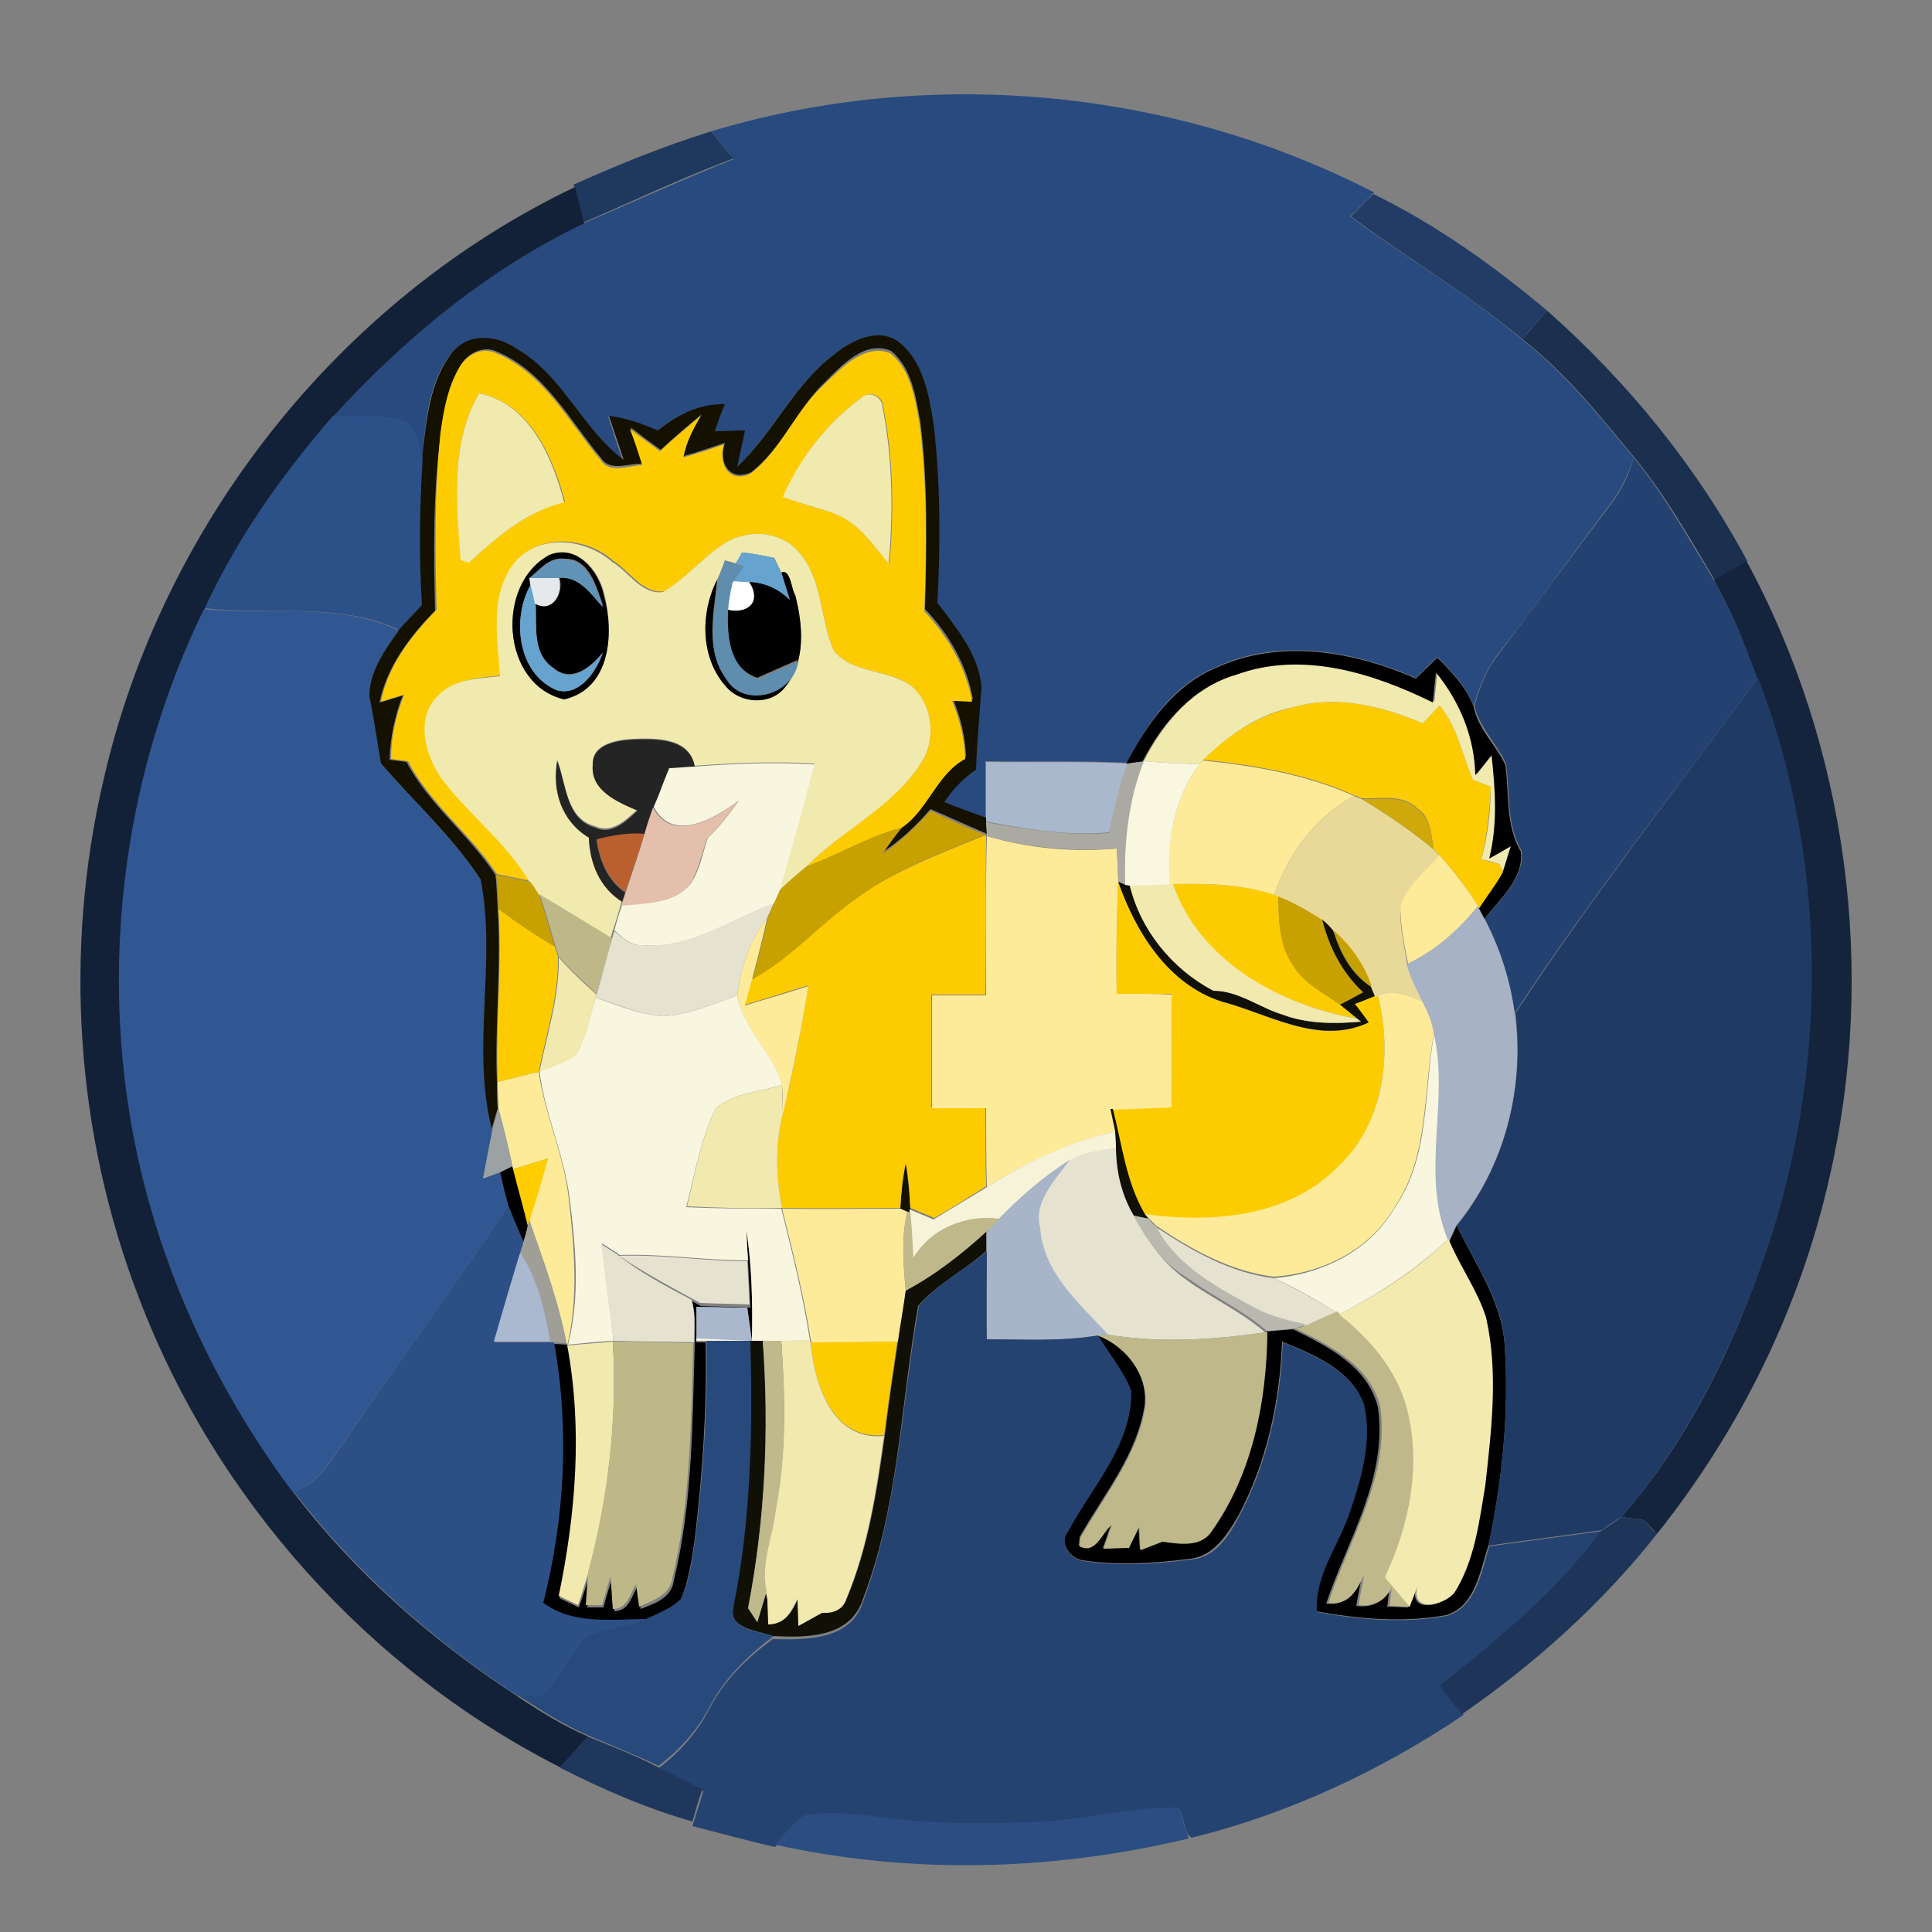 <?xml version="1.0" encoding="utf-8"?>
<!-- Generator: Adobe Illustrator 26.0.3, SVG Export Plug-In . SVG Version: 6.00 Build 0)  -->
<svg version="1.1" id="Layer_1" xmlns="http://www.w3.org/2000/svg" xmlns:xlink="http://www.w3.org/1999/xlink" x="0px" y="0px"
	 viewBox="0 0 250 250" style="enable-background:new 0 0 250 250;" xml:space="preserve">
<rect x="0" y="0" width="250" height="250" fill="#808080" stroke="none"/>
<style type="text/css">
	.st0{fill:#FFFFFF;}
	.st1{fill:#284A7E;}
	.st2{fill:#1F385E;}
	.st3{fill:#132138;}
	.st4{fill:#223C66;}
	.st5{fill:#1B2F4F;}
	.st6{fill:#151100;}
	.st7{fill:#FDCC00;}
	.st8{fill:#F1EAAE;}
	.st9{fill:#2C5088;}
	.st10{fill:#244271;}
	.st11{fill:#66A3CF;}
	.st12{fill:#6193B9;}
	.st13{fill:#5E8DAE;}
	.st14{fill:#15243D;}
	.st15{fill:#E5E9EC;}
	.st16{fill:#305792;}
	.st17{fill:#1F3B65;}
	.st18{fill:#242424;}
	.st19{fill:#FEEB99;}
	.st20{fill:#F9F6DF;}
	.st21{fill:#AAB8CD;}
	.st22{fill:#ABAAA2;}
	.st23{fill:#F9F7DF;}
	.st24{fill:#E9D999;}
	.st25{fill:#CFA90B;}
	.st26{fill:#E3BFAC;}
	.st27{fill:#C7A100;}
	.st28{fill:#BA602F;}
	.st29{fill:#111006;}
	.st30{fill:#F1E9AE;}
	.st31{fill:#BEB889;}
	.st32{fill:#E5E3D0;}
	.st33{fill:#A7B2C4;}
	.st34{fill:#9CA1A4;}
	.st35{fill:#F6F3D8;}
	.st36{fill:#FFCD00;}
	.st37{fill:#A8B5C8;}
	.st38{fill:#2C5086;}
	.st39{fill:#BFB88A;}
	.st40{fill:#9F9F98;}
	.st41{fill:#BAB9AF;}
	.st42{fill:#F2EAAF;}
	.st43{fill:#244371;}
	.st44{fill:#ABB9D0;}
	.st45{fill:#AAB7CD;}
	.st46{fill:#BEB88A;}
	.st47{fill:#28497B;}
	.st48{fill:#C0B98B;}
	.st49{fill:#1E3559;}
	.st50{fill:#1F375C;}
	.st51{fill:#2B4D81;}
</style>
<g id="_x23_ffffffff">
	<path class="st0" d="M94.1,78.9c0.1-1.2,0.3-2.5,0.6-3.7c0.6,0,1.7,0.1,2.2,0.1C98.6,77.9,96.8,79.5,94.1,78.9z"/>
</g>
<g id="_x23_284a7eff">
	<path class="st1" d="M92,17c28.2-8.5,59.6-5.6,85.8,7.9l-0.2,0.2c-0.9,1-1.9,1.9-2.9,2.9c7.3,5.4,15.2,10,22.2,15.9
		c5.6,4.3,10,9.9,14.5,15.3c-0.7,2.2-1.7,4.3-3.1,6.1c-4.9,6.5-9.6,13.1-14.6,19.5c-1.5,2-2.4,4.3-3,6.6c-0.9-2.5-2.8-4.5-4.7-6.4
		c-0.9,0.9-1.9,1.8-2.8,2.7c-8.1-3.5-17.6-5.2-25.8-1.4c-5.5,2.2-9,7.3-11.5,12.4c-6.1-0.3-12.2-0.1-18.4-0.2c0,2.5,0,4.9,0,7.4
		c-1.8-0.7-3.6-1.3-5.4-2c1-1.7,2.4-3.1,4.1-4.2c0.1-3.6,0.6-7.2,0.7-10.8c-0.3-4.2-3.2-7.6-5.7-10.8c0.4-7.7,0.4-15.5-0.5-23.2
		c-0.6-3.7-1.3-7.9-4.3-10.4c-2.7-2.3-6.3-0.4-8.6,1.5c-5.2,3.9-7.8,10.1-12.5,14.5c0.3-1.6,0.7-3.1,1-4.7c-1.3,0-2.6,0.1-3.9,0.1
		c0.3-1.2,0.8-2.4,1.3-3.5c-3.3-0.1-6.2,1.3-8.7,3.4c-2-0.9-4.1-1.5-6.3-1.9c0.6,1.9,1.2,3.8,1.9,5.7c-5.3-4-7.9-11-13.9-14.4
		c-2.4-1.7-6.2-2.1-8.2,0.4c-3.1,3.8-3.4,9-3.9,13.7c-0.5-1.5-0.8-3-1.6-4.4c-3.2-1.4-6.7-0.9-10-1c9.2-10.2,20.1-19.1,32.5-25
		c6.5-2.8,12.9-5.7,19.4-8.3C94,19.4,93,18.2,92,17z"/>
</g>
<g id="_x23_1f385eff">
	<path class="st2" d="M74.2,23.9C80,21.3,85.9,18.9,92,17c1,1.2,1.9,2.4,2.9,3.5c-6.6,2.5-13,5.5-19.4,8.3c-0.4-1.6-0.8-3.1-1.2-4.7
		L74.2,23.9z"/>
</g>
<g id="_x23_132138ff">
	<path class="st3" d="M13.4,100.9c7.5-32.9,30.4-62.1,61-76.7c0.4,1.5,0.8,3.1,1.2,4.7c-12.4,5.9-23.3,14.9-32.5,25
		c-6.5,7.5-12.3,15.8-16.6,24.9c-10.1,20.7-13.4,44.7-9.3,67.3c3,17,10.4,33.1,20.7,46.9c7.9,10.4,17.9,19.2,28.9,26.4
		c3,2,6,3.9,9.3,5.3c-1.2,1.3-2.4,2.7-3.6,4C47.7,216.1,27.9,194,18,168C9.8,146.8,8.2,123.1,13.4,100.9z"/>
</g>
<g id="_x23_223c66ff">
	<path class="st4" d="M174.8,28c1-1,1.9-1.9,2.9-2.9c8.2,4,15.6,9.3,22.5,15.1c-1.1,1.2-2.2,2.4-3.2,3.7
		C189.9,38,182.1,33.4,174.8,28z"/>
</g>
<g id="_x23_1b2f4fff">
	<path class="st5" d="M200.2,40.2c10.4,9.2,19.3,20.1,25.9,32.4c-1.4,0.8-2.8,1.7-4.2,2.5c-3.2-5.4-6.4-11-10.4-15.9
		c-4.5-5.4-8.9-11-14.5-15.3C198,42.7,199.1,41.4,200.2,40.2z"/>
</g>
<g id="_x23_151100ff">
	<path class="st6" d="M58.6,45.5c2.1-2.5,5.8-2.1,8.2-0.4c6,3.4,8.5,10.4,13.9,14.4c-0.6-1.9-1.3-3.8-1.9-5.7c2.2,0.3,4.3,1,6.3,1.9
		c2.5-2,5.4-3.5,8.7-3.4c-0.5,1.1-0.9,2.3-1.3,3.5c1.3,0,2.6-0.1,3.9-0.1c-0.3,1.6-0.7,3.1-1,4.7c4.7-4.4,7.3-10.6,12.5-14.5
		c2.3-1.9,5.9-3.7,8.6-1.5c3,2.6,3.7,6.7,4.3,10.4c0.9,7.7,0.9,15.5,0.5,23.2c2.4,3.2,5.3,6.6,5.7,10.8c-0.2,3.6-0.6,7.2-0.7,10.8
		c-1.6,1.1-3,2.5-4.1,4.2c1.8,0.7,3.6,1.4,5.4,2l0,0.3c0,0.4,0.1,1.3,0.1,1.8l-0.2-0.1c-2.4-1-4.7-2.1-7.1-3.1
		c-1.8,2.1-3.8,4-6.1,5.5c0.8-1.2,1.6-2.3,2.5-3.4c3.5-2.3,4.6-7,8.2-8.9c-0.1-2.6-0.7-5.1-1.7-7.5c0.7,0,2,0.1,2.6,0.1
		c-0.8-4.5-3.1-8.4-6.2-11.7c0.2-8.1,0.4-16.2-0.6-24.2c-0.6-3.2-1.1-7-3.8-9.2c-3.4-1.4-6.3,1.8-8.5,4c-3.7,3.5-5.6,8.6-9.6,11.7
		c-2.8,1.3-4.3-1.3-3.4-3.8c-1.8,0.6-3.5,1.2-5.3,1.7c0.3-2,1.3-3.7,2.3-5.4c-1.8,1.5-3.6,3-5.3,4.6c-1.3-0.9-2.6-1.9-3.9-2.9
		c0.6,1.6,1.1,3.1,1.6,4.7c-1.8-0.1-4.2,1.1-5.4-0.7c-4.1-4.9-7.3-11.2-13.5-13.8c-1.7-0.8-3.6,0.1-4.6,1.6
		c-1.7,2.6-2.2,5.7-2.6,8.7C56,63.7,56.1,71.4,56.3,79c-3.3,3.4-6.2,7.2-7.2,11.9c0.8-0.2,2.3-0.7,3-0.9c-1,2.6-1.6,5.4-1.7,8.3
		c0.5,0.1,1.6,0.2,2.2,0.3c2.9,5.5,8.1,9.4,11.5,14.6c0.2,1.5,0.2,2.9,0.3,4.4c0.5,7.5-0.4,14.9-0.1,22.4c0,1.1,0,2.2,0.1,3.4
		c-0.2,0.7-0.6,2.1-0.8,2.8c-2.9-10.7,0.5-21.8-1.5-32.5c-3.6-5.5-8.6-10-12.9-15c-0.5-2.9-0.9-5.8-1.5-8.7c0-3.2,2-6,3.8-8.5
		c1-1.1,2-2.2,3-3.2c-0.5-6.3-0.3-12.7,0.1-19.1C55.2,54.5,55.5,49.4,58.6,45.5z"/>
	<path class="st6" d="M116.5,156.4c0.1-2,0.3-3.9,0.7-5.8c0.3,1.9,0.5,3.9,0.6,5.8l0,0.5l-0.4-0.1
		C117.2,156.7,116.7,156.5,116.5,156.4z"/>
</g>
<g id="_x23_fdcc00ff">
	<path class="st7" d="M106.7,49.7c2.2-2.1,5.2-5.3,8.5-4c2.7,2.2,3.2,5.9,3.8,9.2c1,8,0.9,16.1,0.6,24.2c3.1,3.3,5.4,7.3,6.2,11.7
		c-0.6,0-1.9-0.1-2.6-0.1c1,2.4,1.6,4.9,1.7,7.5c-3.7,2-4.8,6.6-8.2,8.9c-4.3,1.1-8.1,3.5-12.3,5c4.6-4.7,10.9-7.6,14.6-13.1
		c2.2-3,1.8-7.5-0.9-10.1c-2.9-2.4-7.7-1.6-10.2-4.7c-1.8-4.1-1.4-9.1-4.4-12.6c-2.2-2.8-6.4-3.2-9.4-1.5c-3,1.8-5.1,4.6-8.1,6.4
		c-2.8,0.4-4.5-2.6-6.6-3.9c-3.4-3.1-9.6-3.7-12.7,0.2c-3.3,4.1-2.2,9.8-1.8,14.6c-2.8,0.3-5.9,0.4-8,2.5c-3,2.9-1.7,7.7,0.4,10.7
		c3.5,4.8,8.3,8.3,11.4,13.4c-1.5-0.3-2.9-0.6-4.4-0.9c-3.4-5.2-8.6-9-11.5-14.6c-0.5-0.1-1.6-0.2-2.2-0.3c0-2.8,0.6-5.6,1.7-8.3
		c-0.8,0.2-2.3,0.7-3,0.9c0.9-4.7,3.9-8.5,7.2-11.9c-0.2-7.6-0.3-15.3,0.5-22.9c0.4-3,1-6.1,2.6-8.7c1-1.5,2.8-2.4,4.6-1.6
		c6.2,2.6,9.4,8.9,13.5,13.8c1.2,1.9,3.7,0.7,5.4,0.7c-0.5-1.6-1-3.2-1.6-4.7c1.3,1,2.6,1.9,3.9,2.9c1.7-1.6,3.5-3.1,5.3-4.6
		c-1,1.7-1.9,3.4-2.3,5.4c1.8-0.5,3.6-1.1,5.3-1.7c-0.8,2.5,0.6,5.1,3.4,3.8C101.1,58.3,102.9,53.1,106.7,49.7 M62,50.9
		c-3.8,6.5-2.9,14.4-2.3,21.5c0.3,0.1,0.8,0.2,1.1,0.3c3.6-3.3,7.4-6.5,12.3-7.8C71.6,59.2,68.6,52.2,62,50.9 M111.4,51.5
		c-4.4,3.3-7.9,7.7-10,12.8c2.3,0.9,4.7,1.5,7,2.3c2.9,1.3,4.6,4.1,6.7,6.3c0.6-6.7,0.5-13.6-0.8-20.2
		C114.3,51.2,112.5,50.5,111.4,51.5z"/>
	<path class="st7" d="M167.4,91.5c5.6-1.6,11.4-0.1,16.7,2.1c0.6-0.6,1.6-1.7,2.2-2.3c2.3,2.8,2.9,6.4,4.3,9.6
		c0.6,0.2,1.7,0.7,2.3,0.9c-0.1,3.2-0.5,6.3-1.2,9.4c0.6,0.2,1.8,0.5,2.3,0.6l0.6,1.1c-0.9,1.6-2.1,3.1-3.1,4.7l-0.2-0.3
		c-1.5-2.4-3.2-4.6-5.1-6.7c-0.2-0.2-0.6-0.6-0.7-0.8c-0.3-1.9-0.4-4.1-2.1-5.2c-1.9-1.9-4.8-1.2-7.2-1.3c-0.2-0.1-0.7-0.3-1-0.4
		c-6.2-2.8-12.9-3.9-19.6-4.6C158.9,95.2,162.8,92.5,167.4,91.5z"/>
	<path class="st7" d="M127.4,108.1l0.2,0.1c-0.1,6.8,0,13.7-0.1,20.5c-2.3,0-4.7,0-7,0c0,4.9,0,9.7,0,14.6c2.3,0,4.7,0,7,0
		c0,3.4,0,6.8,0.1,10.2c-2.2,1.4-4.4,2.8-6.7,4.1c-1-0.4-2.1-0.9-3.1-1.3c-0.1-1.9-0.2-3.9-0.6-5.8c-0.4,1.9-0.6,3.9-0.7,5.8
		c-5.1,0-10.2,0.1-15.3,0c-0.8-4-0.9-8.2,0.1-12.2c1.4-5.5,2.4-11,3.3-16.6c-2.7,0.8-5.4,1.7-8.2,2.5c0.3-1.1,0.6-2.2,0.9-3.3
		c5.2-2.8,9-7.4,13.8-10.7C116.1,112.5,121.8,110.4,127.4,108.1z"/>
	<path class="st7" d="M144.5,128.6c-0.1-4.8,0-9.7,0.2-14.5c2.3,6.6,6.5,13.2,13.4,15.5c6.1,1.6,12.6,5.8,19,2.7
		c-0.5-0.6-1.4-1.8-1.8-2.4c0.6-0.2,1.9-0.7,2.6-1l0.4-0.1c1.9,7.7,0.8,16.6-5.2,22.3c-6.4,6.5-16.3,7.3-24.9,6.1
		c-2.5-4.2-3.1-9.1-4.2-13.7c2.5-0.1,5.1-0.2,7.6-0.3c0.1-4.9,0-9.7,0-14.6C149.2,128.7,146.9,128.7,144.5,128.6z"/>
	<path class="st7" d="M151.8,114.4c4.4-0.1,8.9,0,13.2,1.4l0.4,0.2c0.1,3,0.1,6.2,1.9,8.8c1.4,2.4,4,3.6,6.2,5.2l2.2,1.8
		C165.6,130.1,155.1,124.5,151.8,114.4z"/>
	<path class="st7" d="M64.5,117.6c2.4,1.8,4.8,3.4,7.3,4.9c0.1,0.3,0.3,1,0.4,1.3c0.1,5.1-1.5,9.9-2.5,14.9
		c-1.8,0.4-3.5,0.9-5.3,1.3C64.1,132.6,65,125.1,64.5,117.6z"/>
	<path class="st7" d="M104.9,173.7c3.7-0.1,7.5-0.1,11.2-0.1c-0.6,4-1.2,8.1-1.7,12.1C107.7,186.4,105.4,179.1,104.9,173.7z"/>
</g>
<g id="_x23_f1eaaeff">
	<path class="st8" d="M62,50.9c6.5,1.3,9.5,8.3,11,14.1c-4.9,1.2-8.7,4.5-12.3,7.8c-0.3-0.1-0.8-0.2-1.1-0.3
		C59.1,65.3,58.2,57.4,62,50.9z"/>
	<path class="st8" d="M111.4,51.5c1-1,2.8-0.2,2.8,1.2c1.3,6.6,1.4,13.5,0.8,20.2c-2-2.3-3.8-5.1-6.7-6.3c-2.3-0.9-4.7-1.4-7-2.3
		C103.5,59.2,107.1,54.7,111.4,51.5z"/>
	<path class="st8" d="M94.1,70.1c3-1.7,7.2-1.3,9.4,1.5c3,3.5,2.6,8.6,4.4,12.6c2.5,3.1,7.2,2.3,10.2,4.7c2.7,2.5,3.1,7.1,0.9,10.1
		c-3.7,5.6-10,8.4-14.6,13.1c-1.2,1-2.4,2-3.5,3.1c1.4-5.5,3.1-10.9,4.5-16.4c-5.2-0.3-10.3-0.1-15.5,0.3c-0.7-3.7-5-3.6-7.9-3.5
		c-2.1,0.1-5.4,0.6-5.3,3.3c-0.3,3.4,3.2,4.9,5.8,5.8c-1.5,1.4-3.3,3.2-5.5,2.2c-3.8-1-3.7-5.5-4.9-8.6c-0.6,3.9,0.7,7.8,4.1,9.9
		c0.1,3.3,1.4,6.5,4.3,8.3l-0.2,0.6c-0.2,0.8-0.7,2.5-1,3.3c-0.1,0.2-0.2,0.8-0.3,1c-3.1-2-6.3-3.8-9.4-5.7
		c-0.4-0.5-0.8-1.1-1.1-1.6c-3-5.1-7.9-8.7-11.4-13.4c-2.1-3-3.4-7.9-0.4-10.7c2.1-2.2,5.2-2.2,8-2.5c-0.3-4.8-1.4-10.5,1.8-14.6
		c3.1-3.9,9.2-3.3,12.7-0.2c2.2,1.3,3.8,4.3,6.6,3.9C89,74.7,91.2,71.8,94.1,70.1 M73,90.5c6-1.4,6.5-8.7,5.2-13.6
		c-0.7-3.1-3.5-6.5-7-5.1C64.1,75.5,64.8,88.5,73,90.5 M95.2,72.9c-0.3-0.1-1-0.3-1.4-0.4c-0.2,0.6-0.7,1.9-1,2.5
		c-2.2,4.3-2.2,10.2,1.2,13.9c1.9,2.2,5.8,2.3,7.6,0c2.7-3.3,2.3-8.1,1.3-11.9c-0.5-0.7-0.7-3.4-1.8-2.9c-0.2-0.5-0.7-1.4-0.9-1.9
		c-1.4-0.3-2.8-0.6-4.2-0.7C95.8,71.9,95.4,72.6,95.2,72.9z"/>
	<path class="st8" d="M160.2,87.2c8.5-3,17.6-0.2,25.4,3.6c0.1-1,0.3-2.9,0.4-3.9c3.1,3.7,5,8.4,5.1,13.3c0.7-0.9,1.4-1.8,2.1-2.6
		c0.5,4.5,0.8,9-0.3,13.4c0.7-0.4,2.1-1.2,2.8-1.6c-0.3,1.2-0.7,2.4-1.1,3.5l-0.6-1.1c-0.6-0.2-1.8-0.5-2.3-0.6
		c0.8-3.1,1.2-6.2,1.2-9.4c-0.6-0.2-1.7-0.7-2.3-0.9c-1.4-3.2-2-6.8-4.3-9.6c-0.6,0.6-1.6,1.7-2.2,2.3c-5.2-2.2-11.1-3.7-16.7-2.1
		c-4.6,0.9-8.5,3.7-11.8,6.9c-0.1,0.1-0.3,0.4-0.4,0.5c-2.4-0.1-4.8-0.2-7.2-0.4C150.6,93.4,154.5,88.8,160.2,87.2z"/>
</g>
<g id="_x23_2c5088ff">
	<path class="st9" d="M26.5,78.7c4.2-9.1,10-17.3,16.6-24.9c3.3,0.1,6.9-0.4,10,1c0.8,1.4,1.1,2.9,1.6,4.4
		c-0.4,6.4-0.5,12.7-0.1,19.1c-1,1.1-2,2.1-3,3.2C43.8,77.8,34.8,79.7,26.5,78.7z"/>
</g>
<g id="_x23_244271ff">
	<path class="st10" d="M211.4,59.2c4,4.9,7.1,10.5,10.4,15.9c2.3,4,4,8.3,5.7,12.6c-10.6,14.4-21.7,28.5-31.5,43.4
		c-0.6-4.3-1.9-8.4-3.9-12.2c2-2.5,5.2-5.3,4.8-8.8c-2-3.4-1.5-7.5-2-11.2c-1.1-2.6-3.4-4.6-4.1-7.5c0.6-2.4,1.5-4.7,3-6.6
		c4.9-6.5,9.7-13,14.6-19.5C209.8,63.5,210.8,61.4,211.4,59.2z"/>
</g>
<g id="_x23_000000ff">
	<path d="M73,90.5c-8.2-1.9-8.9-15-1.9-18.7c3.5-1.4,6.3,2,7,5.1C79.5,81.8,79.1,89.1,73,90.5 M68.5,74.8l0.2,0.8
		c-2.5,4.4-1.8,11.5,3.3,13.7c3,0.9,5.2-2.5,6-4.9c-1.6,2-4.1,4-6.4,2c-2.8-1.9-2.1-5.5-2.3-8.4c2.3,1.3,3.7-1.3,3.1-3.3
		c2.6-0.3,4.2,2.1,5.7,3.8c-0.9-2.4-1.8-6.3-5-6.2C71,72,69.8,73.8,68.5,74.8z"/>
	<path d="M101.1,74.1c1.2-0.6,1.3,2.2,1.8,2.9c1,3.9,1.4,8.6-1.3,11.9c-1.8,2.4-5.7,2.2-7.6,0c-3.4-3.7-3.4-9.6-1.2-13.9
		c-0.4,4.2-1.6,9,1.1,12.7c2.2,3.8,8.7,2.1,9.3-2.3c-1.3,0.6-3.9,1.7-5.2,2.3c-3.7-1.2-4-5.5-3.9-8.8c2.7,0.6,4.5-1,2.9-3.6
		c2,0.1,3.7,0.8,5.2,2.3C101.9,76.8,101.4,75,101.1,74.1z"/>
	<path d="M157.4,86.4c8.3-3.8,17.8-2.1,25.8,1.4c0.9-0.9,1.9-1.8,2.8-2.7c1.9,1.9,3.8,3.9,4.7,6.4c0.6,2.9,2.9,4.9,4.1,7.5
		c0.5,3.8,0,7.8,2,11.2c0.4,3.5-2.8,6.2-4.8,8.8l-0.7-1.3c1-1.6,2.2-3.1,3.1-4.7c0.4-1.2,0.7-2.3,1.1-3.5c-0.7,0.4-2.1,1.2-2.8,1.6
		c1.1-4.4,0.8-8.9,0.3-13.4c-0.7,0.9-1.4,1.8-2.1,2.6c-0.1-4.9-2-9.5-5.1-13.3c-0.1,1-0.3,2.9-0.4,3.9c-7.7-3.8-16.9-6.7-25.4-3.6
		c-5.6,1.6-9.6,6.2-12.2,11.3c-0.5,0.1-1.6,0.3-2.1,0.3C148.4,93.7,152,88.6,157.4,86.4z"/>
	<path d="M64.7,151.7c0.4-0.2,1.2-0.6,1.6-0.8l0.1,0.4c0.6,2.4,1.3,4.8,1.9,7.3c-0.1,0.6-0.4,1.7-0.6,2.2c-0.7-1.6-1.4-3.2-2-4.8
		C65.3,154.5,65,153.1,64.7,151.7z"/>
	<path d="M188.5,158.6c2.4,5,5.8,9.7,6.2,15.4c0.6,8.7-0.3,17.5-2.1,26c-1.1,3.3-1.7,7.9-5.5,9c-5.5,1-11.3,0.5-16.8-0.5
		c-0.4-4.8,2.9-8.6,4.3-13c1.5-4.4,2.9-9.2,1.8-13.9c-1.6-4.4-6.4-6.3-10.5-8c-0.3,7.8-2,15.7-5.7,22.6c-1.4,2.4-3.2,5.2-6.2,5.5
		c-4.6,0.6-9.3,0.9-13.9,0.2c-1.6-0.2-3.1-2.3-2-3.8c3.2-5.8,8.3-11.2,8.2-18.2c-1-2.6-2.9-4.8-4.3-7.2c3.7,1.4,6.6,5.1,6.1,9.2
		c-1,6.4-5.3,11.5-8.4,17l-0.1,1.1c2.1,1.1,2.9-1.8,4.2-2.8c-0.3,0.8-0.8,2.4-1.1,3.1c0.8,0,2.5-0.1,3.3-0.1
		c0.4-0.9,0.9-1.8,1.3-2.7c0.1,0.7,0.1,2.2,0.2,3c0.7-0.3,2.1-0.8,2.8-1.1c2.2,0.3,5.1,0.8,6.5-1.5c5.1-7.4,7-16.7,7.1-25.6
		c1.1-0.1,2.3-0.2,3.4-0.3c4.5,2.2,9.7,4.8,11,10.1c1.3,9.1-3.9,17.1-6.7,25.4c2.6,0.4,3.7-1.6,4.6-3.6c-0.2,1.3-0.5,2.6-0.7,3.9
		c2,0.3,3.4-0.5,4.3-2.3c-0.1,0.6-0.2,1.8-0.3,2.4c0.7,0,2.1,0.1,2.7,0.1c0.2-0.7,0.7-1.9,1-2.6c-0.9,3.6,3.7,2.3,4.8,0.8
		c2.6-4.2,3.2-9.2,4-13.9c0.8-7.2,1.7-14.6,0.1-21.7c-1-3.5-3.2-6.5-4.7-9.8C187.8,160.2,188.2,159.1,188.5,158.6z"/>
	<path d="M96.8,163.3c-0.1-1.3-0.1-2.6-0.2-3.9c0.7,4.7,0.8,9.4,0.7,14.2c-0.2-1.4-0.4-2.9-0.6-4.3c-2.2,0-4.4,0-6.6-0.1
		c0,1,0,3.1,0,4.1v0.4c0.3,0,0.9,0,1.2,0c0.2,8.5-0.4,17-1.4,25.5c-0.4,2.7-0.8,5.5-1.9,8c-1.2,1.2-2.8,1.8-4.3,2.5
		c-4.6,0-9.6,0.8-13.5-2.1c2.7-11,3.3-22.5,1.4-33.7l1.8,0.1l0.1,0.3c2,10.8,1.1,21.8-1.1,32.5c0.6,0.3,1.9,0.9,2.5,1.2
		c0.5-1.4,1-2.9,1.4-4.3c-0.1,1.4-0.2,2.9-0.3,4.3c0.5,0,1.6,0,2.1,0c0.3-1.3,0.7-2.5,1.1-3.7c0.1,1.1,0.2,3.2,0.3,4.2
		c2-0.1,2.2-2,3-3.2c0.1,0.7,0.3,2.2,0.4,2.9c1.8-0.7,4-1.4,4.3-3.7c2.4-9.9,2.4-20.2,2.7-30.4c0-1.8,0.2-3.7-0.3-5.5
		c-3.4-1.8-6.8-3.6-9.8-6l0.4,0.3c3.4,2.3,6.9,4.2,10.5,6.1c2.1,0.1,4.3,0.1,6.4,0.2C97,167,96.9,165.1,96.8,163.3z"/>
</g>
<g id="_x23_66a3cfff">
	<path class="st11" d="M95.2,72.9c0.2-0.3,0.6-1,0.8-1.4c1.4,0.1,2.8,0.4,4.2,0.7c0.2,0.5,0.7,1.4,0.9,1.9c0.3,0.9,0.8,2.6,1.1,3.5
		c-1.5-1.4-3.2-2.2-5.2-2.3c-0.6,0-1.7-0.1-2.2-0.1c0.4-0.5,1.1-1.5,1.4-2C95.9,73.2,95.4,73,95.2,72.9z"/>
	<path class="st11" d="M72,89.3c-5.1-2.2-5.8-9.4-3.3-13.7c0.1,0.6,0.4,1.9,0.6,2.5c0.2,2.8-0.5,6.5,2.3,8.4c2.3,2,4.8,0,6.4-2
		C77.2,86.8,75,90.2,72,89.3z"/>
</g>
<g id="_x23_6193b9ff">
	<path class="st12" d="M68.5,74.8c1.4-1,2.6-2.7,4.5-2.4c3.2,0,4.2,3.9,5,6.2c-1.5-1.7-3.1-4.1-5.7-3.8
		C71.3,74.8,69.4,74.8,68.5,74.8z"/>
</g>
<g id="_x23_5e8daeff">
	<path class="st13" d="M93.8,72.6c0.3,0.1,1,0.3,1.4,0.4c0.2,0.1,0.7,0.3,1,0.4c-0.3,0.5-1.1,1.5-1.4,2c-0.3,1.2-0.5,2.4-0.6,3.7
		c-0.1,3.3,0.2,7.5,3.9,8.8c1.3-0.6,3.9-1.7,5.2-2.3c-0.6,4.4-7.1,6.1-9.3,2.3c-2.8-3.7-1.5-8.5-1.1-12.7
		C93.1,74.4,93.6,73.2,93.8,72.6z"/>
</g>
<g id="_x23_15243dff">
	<path class="st14" d="M221.8,75.1c1.4-0.9,2.8-1.7,4.2-2.5c13.1,24.2,16.9,53.2,10.7,79.9c-3.8,16.8-11.6,32.6-22.3,46
		c-0.4-0.5-1.3-1.4-1.7-1.8c-1-0.1-1.9-0.3-2.9-0.4c9.1-10.4,15.1-23.2,19.3-36.2c7.4-23.4,7.1-49.4-1.7-72.3
		C225.8,83.4,224.1,79.1,221.8,75.1z"/>
</g>
<g id="_x23_e5e9ecff">
	<path class="st15" d="M68.5,74.8c1,0,2.8,0,3.8,0c0.6,2-0.8,4.6-3.1,3.3c-0.1-0.6-0.4-1.9-0.6-2.5L68.5,74.8z"/>
</g>
<g id="_x23_305792ff">
	<path class="st16" d="M17.1,146.1c-4.1-22.7-0.8-46.6,9.3-67.3c8.4,0.9,17.3-1,25.2,2.8c-1.8,2.5-3.8,5.3-3.8,8.5
		c0.6,2.9,1,5.8,1.5,8.7c4.3,5,9.2,9.5,12.9,15c2.1,10.7-1.3,21.9,1.5,32.5c-0.4,2.1-0.8,4.1-1.2,6.2c0.5-0.2,1.7-0.6,2.2-0.8
		c0.3,1.4,0.7,2.9,1.1,4.3c-6.8,10.1-14,19.9-20.9,30c-2,2.7-3.6,6-7,7.1C27.5,179.2,20.2,163.1,17.1,146.1z"/>
</g>
<g id="_x23_1f3b65ff">
	<path class="st17" d="M227.5,87.7c8.8,23,9.1,49,1.7,72.3c-4.3,13-10.3,25.8-19.3,36.2c-0.9,0.6-1.8,1.2-2.6,1.8
		c-4.9,0.7-9.8,1.3-14.7,2c1.8-8.5,2.7-17.3,2.1-26c-0.3-5.7-3.8-10.5-6.2-15.4c6.2-7.6,8.8-17.8,7.6-27.5
		C205.9,116.2,216.9,102.1,227.5,87.7z"/>
</g>
<g id="_x23_242424ff">
	<path class="st18" d="M76.7,99c-0.1-2.7,3.2-3.2,5.3-3.3c2.9-0.1,7.2-0.2,7.9,3.5c-0.8,0.1-2.4,0.2-3.3,0.2c-0.5,1.3-1,2.5-1.5,3.8
		l-0.6,1.4c-0.4,1.1-0.7,2.3-1.1,3.4c-2.1-0.2-4.2,0.2-6.2,0.7c0.4,2.7,1.4,5.2,3.7,6.8c-0.1,0.3-0.3,0.9-0.4,1.2
		c-2.9-1.8-4.2-5-4.3-8.3c-3.5-2.1-4.8-6-4.1-9.9c1.2,3,1.1,7.5,4.9,8.6c2.2,1,4-0.8,5.5-2.2C79.9,103.8,76.4,102.3,76.7,99z"/>
</g>
<g id="_x23_feeb99ff">
	<path class="st19" d="M155.2,98.9c0.1-0.1,0.3-0.4,0.4-0.5c6.7,0.7,13.4,1.8,19.6,4.6c-5,2.8-8.5,7.4-10.3,12.8
		c-4.2-1.4-8.7-1.5-13.2-1.4l-0.4,0C150.9,109,151.9,103.4,155.2,98.9z"/>
	<path class="st19" d="M127.7,108.2c5.5,1.6,11.2,2.1,16.8,1.6c0.1,1.4,0.2,2.9,0.2,4.3c-0.2,4.8-0.3,9.7-0.2,14.5
		c2.4,0,4.7,0,7.1,0.1c0,4.9,0.1,9.7,0,14.6c-2.5,0.1-5.1,0.2-7.6,0.3h-0.3c0.2,0.9,0.4,1.9,0.6,2.8c-5.9,1.5-11.5,3.9-16.6,7.2
		c-0.1-3.4-0.1-6.8-0.1-10.2c-2.3,0-4.7,0-7,0c0-4.9,0-9.7,0-14.6c2.3,0,4.7,0,7,0C127.6,121.8,127.5,115,127.7,108.2z"/>
	<path class="st19" d="M181.2,117.1c0.8-2.6,3.2-4.4,5-6.5c1.9,2.1,3.6,4.3,5.1,6.7c-2.5,3-5.5,5.7-9.1,7.4
		C181.7,122.2,181.2,119.7,181.2,117.1z"/>
	<path class="st19" d="M95.4,128.8c0.5-3.6,1.6-7.2,3.9-10.1c-0.6,2.7-1.3,5.4-2,8.1c-0.3,1.1-0.6,2.2-0.9,3.3
		c2.7-0.8,5.4-1.6,8.2-2.5c-0.9,5.6-2,11.1-3.3,16.6c0-0.9,0-2.8-0.1-3.7C100,136.2,96.2,133.3,95.4,128.8z"/>
	<path class="st19" d="M178.3,128.8c2-0.9,4.1,0,5.9,0.8c0.6,1.3,1.1,2.6,1.4,3.9c-1.5,7.7-0.6,16.1-5.2,22.8
		c-3.2,5.5-9.4,8.5-15.6,8.9c-5.6-0.7-10.6-3.5-15.2-6.6c-0.2-0.2-0.8-0.8-1-1l-0.4-0.5c8.6,1.2,18.5,0.4,24.9-6.1
		C179.1,145.4,180.2,136.5,178.3,128.8z"/>
	<path class="st19" d="M64.4,140c1.8-0.4,3.5-0.9,5.3-1.3c0.8,5.6,3.3,10.8,3.9,16.4c0.7,6.3,1.3,12.8-0.2,19l-0.1-0.3
		c-1.1-5.4-3-10.6-4.8-15.9c0.8-2.7,1.6-5.3,2.4-8c-1.5,0.5-3,0.9-4.5,1.4l-0.1-0.4c-0.5-2.5-1.2-5-1.8-7.5
		C64.5,142.2,64.4,141.1,64.4,140z"/>
	<path class="st19" d="M101.2,156.4c5.1,0.1,10.2,0,15.3,0c0.2,0.1,0.7,0.3,0.9,0.4c-0.8,3.4-0.5,6.8-0.2,10.2
		c-0.2,2.2-0.7,4.4-1,6.6c-3.7,0-7.5,0.1-11.2,0.1l-0.1-0.4C104,167.6,102.6,162,101.2,156.4z"/>
</g>
<g id="_x23_f9f6dfff">
	<path class="st20" d="M86.6,99.4c0.8,0,2.4-0.2,3.3-0.2c5.2-0.4,10.3-0.6,15.5-0.3c-1.4,5.5-3,10.9-4.5,16.4
		c-0.2,0.4-0.6,1.2-0.7,1.6c-5.6,2-10.9,6-17.1,5.4c-1.5,0.1-2.5-1-3.6-1.9c0.2-0.8,0.7-2.5,1-3.3c3.1-0.3,6.7-0.1,8.9-2.8
		c1.2-1.8,1.5-3.9,2.2-5.9c1.5-1.4,2.8-3.1,4-4.8c-3,2.2-8.5,5.6-11,0.8l0.6-1.4C85.6,101.9,86.1,100.6,86.6,99.4z"/>
	<path class="st20" d="M77.1,129.1c2.9,1,5.7,2.2,8.7,2.4c3.4-0.2,6.5-1.6,9.6-2.7c0.8,4.4,4.6,7.4,5.8,11.6c-2.9,0.9-6.2,1-8.6,3
		c-1.9,4-2.7,8.5-3.8,12.8c4.1,0.2,8.2,0.2,12.3,0.2c1.4,5.6,2.8,11.2,3.7,17c-1.2,0.1-2.5,0.1-3.7,0.1c-0.6,0-1.8,0-2.4,0l-1.7,0
		c-1.9,0-3.8,0-5.7,0c-0.3,0-0.9,0-1.2,0v-0.4c2.4,0.1,4.8,0.2,7.2,0.3c0.1-4.7,0-9.5-0.7-14.2c0,1.3,0.1,2.6,0.2,3.9
		c-5.6,0-11.1-0.9-16.6-0.7l-0.4-0.3c-0.5-0.3-1.4-0.9-1.9-1.2c0.5,4.2,1,8.4,1.5,12.6c-2,0.1-3.9,0.3-5.9,0.5
		c1.6-6.2,1-12.7,0.2-19c-0.7-5.6-3.2-10.8-3.9-16.4c1.6-0.7,3.4-1.2,4.8-2.2C75.8,134.2,76.3,131.6,77.1,129.1z"/>
	<path class="st20" d="M180.4,156.4c4.7-6.7,3.8-15.2,5.2-22.8c2.1,8.8-1.8,18.1,1.8,26.7c-4.1,4-9,7.1-14.1,9.8l-0.4-0.3
		c-2.6-1.6-5.3-3.2-8.1-4.4C171,164.9,177.2,161.9,180.4,156.4z"/>
</g>
<g id="_x23_aab8cdff">
	<path class="st21" d="M127.6,106c0-2.5,0-4.9,0-7.4c6.1,0.1,12.3-0.1,18.4,0.2c-1.1,2.9-1.8,5.9-2.5,8.9
		c-5.3,0.5-10.6-0.4-15.9-1.4L127.6,106z"/>
</g>
<g id="_x23_abaaa2ff">
	<path class="st22" d="M145.9,98.8c0.5-0.1,1.6-0.2,2.1-0.3c-2,5.1-2.6,10.6-2.4,16l-0.9-0.4c-0.1-1.4-0.1-2.9-0.2-4.3
		c-5.7,0.4-11.4-0.1-16.8-1.6c0-0.5-0.1-1.4-0.1-1.8c5.2,0.9,10.5,1.8,15.9,1.4C144.1,104.7,144.8,101.7,145.9,98.8z"/>
</g>
<g id="_x23_f9f7dfff">
	<path class="st23" d="M148,98.5c2.4,0.2,4.8,0.3,7.2,0.4c-3.3,4.5-4.3,10.1-3.8,15.6c-1.7,0.1-3.5,0.2-5.2,0.2
		c-0.1,0-0.4-0.1-0.6-0.1C145.4,109.1,146,103.6,148,98.5z"/>
</g>
<g id="_x23_e9d999ff">
	<path class="st24" d="M175.2,103c0.2,0.1,0.7,0.3,1,0.4c3.2,1.9,6.4,4.1,9.3,6.5c0.2,0.2,0.6,0.6,0.7,0.8c-1.7,2.1-4.1,3.8-5,6.5
		c-0.1,2.6,0.5,5.1,0.9,7.6c0.5,1.7,1.3,3.3,2.1,4.9c-1.9-0.8-3.9-1.7-5.9-0.8l-0.4,0.1c-0.1-0.3-0.4-0.9-0.5-1.2
		c-0.9-2.9-2.7-5.3-4.9-7.3c-0.5-0.5-1-0.9-1.4-1.4c-1.8-1.2-3.7-2.3-5.8-3.1l-0.4-0.2C166.7,110.4,170.2,105.8,175.2,103z"/>
</g>
<g id="_x23_cfa90bff">
	<path class="st25" d="M176.2,103.4c2.4,0.1,5.3-0.6,7.2,1.3c1.7,1.2,1.8,3.4,2.1,5.2C182.5,107.4,179.4,105.3,176.2,103.4z"/>
</g>
<g id="_x23_e3bfacff">
	<path class="st26" d="M83.4,107.9c0.3-1.1,0.7-2.3,1.1-3.4c2.5,4.7,8,1.4,11-0.8c-1.2,1.7-2.5,3.3-4,4.8c-0.7,2-1.1,4.1-2.2,5.9
		c-2.2,2.6-5.8,2.5-8.9,2.8l0.2-0.6c0.1-0.3,0.3-0.9,0.4-1.2C81.8,112.9,82.7,110.4,83.4,107.9z"/>
</g>
<g id="_x23_c7a100ff">
	<path class="st27" d="M120.4,104.9c2.3,1.1,4.7,2.2,7.1,3.1c-5.6,2.3-11.4,4.4-16.3,8c-4.8,3.3-8.7,7.9-13.8,10.7
		c0.7-2.7,1.4-5.4,2-8.1c0.2-0.5,0.6-1.4,0.8-1.8c0.2-0.4,0.6-1.2,0.7-1.6c1.1-1.1,2.3-2.1,3.5-3.1c4.1-1.5,8-3.9,12.3-5
		c-0.9,1.1-1.7,2.2-2.5,3.4C116.5,108.9,118.5,107,120.4,104.9z"/>
	<path class="st27" d="M64.2,113.2c1.5,0.3,3,0.6,4.4,0.9c0.4,0.5,0.8,1.1,1.1,1.6c0.8,2.2,1.4,4.5,2.1,6.8c-2.5-1.5-5-3.1-7.3-4.9
		C64.5,116.1,64.4,114.7,64.2,113.2z"/>
	<path class="st27" d="M165.4,116c2,0.8,3.9,1.9,5.8,3.1c0.9,3.5,2.6,6.9,5.3,9.4c-0.8,0.4-2.3,1.2-3,1.6c-2.2-1.6-4.8-2.8-6.2-5.2
		C165.4,122.2,165.5,119,165.4,116z"/>
	<path class="st27" d="M172.6,120.4c2.2,2,4,4.4,4.9,7.3C174.9,126,173.4,123.3,172.6,120.4z"/>
</g>
<g id="_x23_ba602fff">
	<path class="st28" d="M77.2,108.6c2-0.5,4.1-0.9,6.2-0.7c-0.8,2.5-1.6,5-2.5,7.5C78.7,113.8,77.6,111.3,77.2,108.6z"/>
</g>
<g id="_x23_111006ff">
	<path class="st29" d="M144.7,114.1l0.9,0.4c0.1,0,0.4,0.1,0.6,0.1c1.5,5.9,5.5,10.8,10.8,13.6c3.3,0,5.9,2.2,9,3.1
		c3.2,1.2,6.7,1.2,10.1,0.9l-0.5-0.4l-2.2-1.8c0.8-0.4,2.3-1.2,3-1.6c-2.7-2.5-4.4-5.8-5.3-9.4c0.5,0.4,1,0.9,1.4,1.4
		c0.9,2.9,2.3,5.6,4.9,7.3c0.1,0.3,0.4,0.9,0.5,1.2c-0.6,0.2-1.9,0.8-2.6,1c0.5,0.6,1.4,1.8,1.8,2.4c-6.4,3-12.9-1.1-19-2.7
		C151.2,127.4,147,120.7,144.7,114.1z"/>
	<path class="st29" d="M144.3,146.3c-0.2-0.9-0.4-1.9-0.6-2.8h0.3c1.2,4.6,1.7,9.5,4.2,13.7l0.4,0.5l-1.9-0.4
		c-1.6-2.7-2.3-5.8-2.3-8.9C144.4,147.9,144.3,146.8,144.3,146.3z"/>
	<path class="st29" d="M117.2,167c3.8-2.1,7.3-4.7,10.4-7.6c0,0.6,0,1.9,0,2.5c-2.8,2.5-6.3,4.2-8.8,7.1
		c-2.3,12.9-2.5,26.3-7.4,38.6c-1.9,4.4-7.4,4.3-11.4,4.1c-1.9-0.7-5.7-0.9-5.2-3.7c2.3-11.3,2.5-23,2.2-34.5l1.7,0
		c0.8,11.5,0.3,23.2-1.9,34.6c0.3,0.4,0.9,1.4,1.2,1.8c0.4-1.3,0.8-2.7,1.2-4l0.2,1c0,0.8,0.1,2.4,0.1,3.2c2.2,0.1,3-1.6,3.8-3.3
		c0,0.9,0.1,2.6,0.1,3.5c0.8-0.4,2.3-1.3,3.1-1.7c1.4,0.1,2.6-0.4,3.1-1.8c2.8-6.7,3.9-13.9,4.9-21.1c0.5-4.1,1.1-8.1,1.7-12.1
		C116.5,171.4,116.9,169.2,117.2,167z"/>
</g>
<g id="_x23_f1e9aeff">
	<path class="st30" d="M151.4,114.4l0.4,0c3.4,10,13.9,15.7,23.8,17.4l0.5,0.4c-3.4,0.3-6.9,0.3-10.1-0.9c-3-0.9-5.7-3.1-9-3.1
		c-5.3-2.8-9.4-7.8-10.8-13.6C147.9,114.6,149.6,114.5,151.4,114.4z"/>
	<path class="st30" d="M72.3,123.9c1.5,1.7,3.2,3.3,4.9,4.8l-0.1,0.4c-0.7,2.5-1.3,5.1-2.5,7.4c-1.4,1-3.2,1.6-4.8,2.2
		C70.8,133.8,72.4,128.9,72.3,123.9z"/>
	<path class="st30" d="M92.6,143.4c2.4-2,5.8-2.1,8.6-3c0,0.9,0.1,2.8,0.1,3.7c-1,4-0.9,8.2-0.1,12.2c-4.1,0.1-8.2,0-12.3-0.2
		C89.9,151.9,90.7,147.5,92.6,143.4z"/>
	<path class="st30" d="M101.1,173.5c1.2,0,2.5-0.1,3.7-0.1l0.1,0.4c0.5,5.3,2.8,12.7,9.5,12c-1,7.1-2.1,14.4-4.9,21.1
		c-0.4,1.4-1.7,1.9-3.1,1.8c-0.8,0.4-2.3,1.3-3.1,1.7c0-0.9-0.1-2.6-0.1-3.5c-0.8,1.6-1.6,3.3-3.8,3.3c0-0.8-0.1-2.4-0.1-3.2l-0.2-1
		c-0.8-3.5,0.8-7,1.2-10.5C101.8,188.1,101.6,180.8,101.1,173.5z"/>
	<path class="st30" d="M73.4,174.1c2-0.2,3.9-0.3,5.9-0.5c0.6,10-0.6,20.1-3.1,29.8c-0.5,1.4-0.9,2.9-1.4,4.3
		c-0.6-0.3-1.9-0.9-2.5-1.2C74.5,195.9,75.4,184.9,73.4,174.1z"/>
</g>
<g id="_x23_beb889ff">
	<path class="st31" d="M69.8,115.7c3.1,1.9,6.3,3.8,9.4,5.7c-0.6,2.4-1.3,4.8-2,7.2c-1.7-1.6-3.4-3.1-4.9-4.8
		c-0.1-0.3-0.3-1-0.4-1.3C71.2,120.2,70.6,117.9,69.8,115.7z"/>
	<path class="st31" d="M79.3,173.6c3.5,0,7,0.1,10.4,0.2c-0.3,10.1-0.3,20.5-2.7,30.4c-0.3,2.2-2.5,2.9-4.3,3.7
		c-0.1-0.7-0.3-2.2-0.4-2.9c-0.8,1.3-1.1,3.2-3,3.2c-0.1-1.1-0.2-3.2-0.3-4.2c-0.4,1.2-0.7,2.5-1.1,3.7c-0.5,0-1.6,0-2.1,0
		c0.1-1.4,0.2-2.9,0.3-4.3C78.7,193.7,79.9,183.6,79.3,173.6z"/>
</g>
<g id="_x23_e5e3d0ff">
	<path class="st32" d="M83,122.3c6.3,0.5,11.5-3.4,17.1-5.4c-0.2,0.5-0.6,1.4-0.8,1.8c-2.3,2.9-3.4,6.5-3.9,10.1
		c-3.1,1.1-6.3,2.5-9.6,2.7c-3-0.2-5.8-1.5-8.7-2.4l0.1-0.4c0.7-2.4,1.3-4.8,2-7.2c0.1-0.3,0.2-0.8,0.3-1
		C80.5,121.2,81.5,122.4,83,122.3z"/>
	<path class="st32" d="M138.3,150.1c1.8-1.2,4-1.3,6.1-1.7c0,3.1,0.7,6.2,2.3,8.9c1.7,3.1,3.8,6.2,6.8,8.3c3.3,2.4,7.1,4.1,10.2,6.8
		c-6.8,1-13.7,1.4-20.4,0.3c-3.7-4-8.4-7.9-8.8-13.8C133.6,155.4,136.5,152.8,138.3,150.1z"/>
	<path class="st32" d="M149.6,158.8c4.7,3.1,9.6,5.9,15.2,6.6c2.8,1.3,5.5,2.8,8.1,4.4c-1.3,0.6-2.6,1.2-4,1.8c-2.2-0.5-4.4-1-6.4-2
		C157.7,166.8,152.3,164,149.6,158.8z"/>
	<path class="st32" d="M77.8,161c0.5,0.3,1.4,0.9,1.9,1.2c3,2.4,6.4,4.2,9.8,6c0.5,1.8,0.3,3.7,0.3,5.5c-3.5-0.1-7-0.1-10.4-0.2
		C78.8,169.4,78.3,165.2,77.8,161z"/>
	<path class="st32" d="M80.1,162.5c5.6-0.2,11.1,0.7,16.6,0.7c0.1,1.9,0.2,3.7,0.3,5.6c-2.1-0.1-4.3-0.1-6.4-0.2
		C87.1,166.7,83.5,164.8,80.1,162.5z"/>
</g>
<g id="_x23_a7b2c4ff">
	<path class="st33" d="M191.2,117.3l0.2,0.3l0.7,1.3c2,3.8,3.3,7.9,3.9,12.2c1.3,9.7-1.3,19.9-7.6,27.5c-0.2,0.5-0.7,1.6-0.9,2.1
		l-0.2-0.4c-3.5-8.6,0.3-17.9-1.8-26.7c-0.2-1.4-0.8-2.7-1.4-3.9c-0.8-1.6-1.6-3.2-2.1-4.9C185.8,123,188.7,120.3,191.2,117.3z"/>
</g>
<g id="_x23_9ca1a4ff">
	<path class="st34" d="M64.5,143.4c0.7,2.5,1.3,5,1.8,7.5c-0.4,0.2-1.2,0.6-1.6,0.8c-0.6,0.2-1.7,0.6-2.2,0.8
		c0.4-2.1,0.8-4.2,1.2-6.2C63.9,145.5,64.3,144.1,64.5,143.4z"/>
</g>
<g id="_x23_f6f3d8ff">
	<path class="st35" d="M127.7,153.6c5.1-3.3,10.7-5.8,16.6-7.2c0,0.5,0.1,1.6,0.1,2.1c-2,0.4-4.3,0.5-6.1,1.7
		c-3.3,2.1-6.3,4.7-9.1,7.6c-4.3-0.6-9,1.3-11.1,5.2c-0.1-2-0.3-4-0.4-6l0-0.5c1,0.4,2.1,0.9,3.1,1.3
		C123.2,156.3,125.5,155,127.7,153.6z"/>
</g>
<g id="_x23_ffcd00ff">
	<path class="st36" d="M66.4,151.3c1.5-0.5,3-0.9,4.5-1.4c-0.7,2.7-1.5,5.4-2.4,8l-0.2,0.7C67.7,156.1,67,153.7,66.4,151.3z"/>
</g>
<g id="_x23_a8b5c8ff">
	<path class="st37" d="M129.3,157.7c2.7-2.8,5.7-5.4,9.1-7.6c-1.8,2.6-4.7,5.3-3.8,8.8c0.4,5.8,5.1,9.8,8.8,13.8l-1.3,0.1
		c-4.8,0.8-9.6,0.5-14.4,0.5c0-3.8,0-7.6,0-11.4c0-0.6,0-1.9,0-2.5C128.2,158.8,128.7,158.2,129.3,157.7z"/>
</g>
<g id="_x23_2c5086ff">
	<path class="st38" d="M65.8,156c0.6,1.6,1.3,3.2,2,4.8c-0.1,0.5-0.3,0.9-0.4,1.4c-1.2,3.8-2.3,7.6-3.3,11.5c2.4,0,4.8,0,7.3,0
		l0.3,0c2,11.2,1.4,22.7-1.4,33.7c3.9,2.9,8.9,2.1,13.5,2.1c-2.5,1.1-5.3,1.4-7.9,2.3c-2.2,2.3-3.3,5.6-5.7,7.7
		c-1.1,0.1-2.2,0-3.3-0.1c-11-7.2-20.9-16-28.9-26.4c3.4-1,5-4.4,7-7.1C51.8,175.9,59,166.1,65.8,156z"/>
</g>
<g id="_x23_bfb88aff">
	<path class="st39" d="M117.4,156.8l0.4,0.1c0.2,2,0.3,4,0.4,6c2.1-3.9,6.8-5.8,11.1-5.2c-0.5,0.6-1.1,1.2-1.7,1.7
		c-3.2,2.9-6.6,5.6-10.4,7.6C116.9,163.6,116.6,160.2,117.4,156.8z"/>
	<path class="st39" d="M169,171.5c1.3-0.6,2.6-1.2,4-1.8l0.4,0.3c3.9,3.1,7.4,7.1,8.7,12.1c2,7.4,0.4,15.2-2.8,22
		c1.1,1.3,2.1,2.5,3.2,3.8c-0.7,0-2-0.1-2.7-0.1c0.1-0.6,0.2-1.8,0.3-2.4c-0.9,1.8-2.3,2.5-4.3,2.3c0.2-1.3,0.5-2.6,0.7-3.9
		c-0.9,2-2,4-4.6,3.6c2.7-8.3,8-16.3,6.7-25.4c-1.3-5.3-6.5-7.9-11-10.1C167.8,171.9,168.6,171.7,169,171.5z"/>
</g>
<g id="_x23_9f9f98ff">
	<path class="st40" d="M68.3,158.6l0.2-0.7c1.8,5.2,3.8,10.4,4.8,15.9l-1.8-0.1l-0.3,0c-0.7-4-1.7-8-3.9-11.5
		c0.1-0.5,0.3-0.9,0.4-1.4C67.9,160.2,68.2,159.1,68.3,158.6z"/>
</g>
<g id="_x23_bab9afff">
	<path class="st41" d="M146.7,157.3l1.9,0.4c0.2,0.3,0.7,0.8,1,1c2.7,5.2,8.1,8,13.1,10.7c2,1,4.2,1.5,6.4,2
		c-0.4,0.1-1.2,0.4-1.5,0.5c-1.1,0.1-2.3,0.2-3.4,0.3l-0.3,0c-3.1-2.7-6.9-4.4-10.2-6.8C150.5,163.5,148.4,160.5,146.7,157.3z"/>
</g>
<g id="_x23_f2eaafff">
	<path class="st42" d="M173.3,170.1c5.1-2.7,10-5.7,14.1-9.8l0.2,0.4c1.4,3.3,3.6,6.3,4.7,9.8c1.6,7.1,0.7,14.5-0.1,21.7
		c-0.8,4.8-1.4,9.8-4,13.9c-1.2,1.5-5.7,2.8-4.8-0.8c-0.2,0.6-0.7,1.9-1,2.6c-1.1-1.3-2.1-2.5-3.2-3.8c3.2-6.8,4.8-14.6,2.8-22
		C180.7,177.2,177.2,173.2,173.3,170.1z"/>
</g>
<g id="_x23_244371ff">
	<path class="st43" d="M118.9,169c2.4-2.9,5.9-4.6,8.8-7.1c0,3.8-0.1,7.6,0,11.4c4.8,0,9.6,0.3,14.4-0.5l0,0
		c1.4,2.4,3.3,4.6,4.3,7.2c0.1,7-5.1,12.4-8.2,18.2c-1.2,1.5,0.3,3.6,2,3.8c4.6,0.7,9.3,0.4,13.9-0.2c3.1-0.2,4.9-3,6.2-5.5
		c3.7-6.9,5.4-14.8,5.7-22.6c4,1.7,8.8,3.5,10.5,8c1.1,4.7-0.3,9.5-1.8,13.9c-1.4,4.3-4.6,8.2-4.3,13c5.5,1,11.2,1.5,16.8,0.5
		c3.8-1.1,4.5-5.7,5.5-9c4.9-0.7,9.8-1.3,14.7-2c-5.8,7.8-13.3,14-20.9,20.1c1,1.2,2,2.4,2.9,3.7c-10.7,7.2-22.6,12.8-35.2,15.9
		l-0.5-0.4c-0.3-0.8-0.8-2.5-1.1-3.3c-6.6-0.1-12.9,1.7-19.5,1.9c-6.7,0.2-13.4,0.2-20.1-0.7c-3-0.3-6-0.8-8.9-0.1
		c-1.6,0.9-2.5,2.5-3.8,3.8c-3.6-0.8-7.1-1.8-10.7-2.7l0.1-0.3c0.4-1.4,0.9-2.8,1.3-4.2c-2-1-3.9-2-5.9-2.9c2.8-2.1,5.1-4.7,6.7-7.8
		c1.9-3.7,4.9-6.6,8.2-9c4,0.1,9.5,0.2,11.4-4.1C116.3,195.3,116.6,181.9,118.9,169z"/>
</g>
<g id="_x23_abb9d0ff">
	<path class="st44" d="M67.3,162.1c2.3,3.4,3.2,7.5,3.9,11.5c-2.4,0-4.8,0-7.3,0C65,169.8,66.1,166,67.3,162.1z"/>
</g>
<g id="_x23_aab7cdff">
	<path class="st45" d="M90.1,169.1c2.2,0,4.4,0.1,6.6,0.1c0.2,1.4,0.4,2.9,0.6,4.3c-2.4-0.1-4.8-0.2-7.2-0.3
		C90.2,172.1,90.1,170.1,90.1,169.1z"/>
</g>
<g id="_x23_beb88aff">
	<path class="st46" d="M142,172.8l1.3-0.1c6.8,1.1,13.7,0.7,20.4-0.3l0.3,0c-0.1,8.9-1.9,18.2-7.1,25.6c-1.4,2.3-4.2,1.8-6.5,1.5
		c-0.7,0.3-2.1,0.8-2.8,1.1c-0.1-0.7-0.1-2.2-0.2-3c-0.4,0.9-0.9,1.8-1.3,2.7c-0.8,0-2.5,0.1-3.3,0.1c0.3-0.8,0.8-2.4,1.1-3.1
		c-1.3,1-2.1,3.9-4.2,2.8l0.1-1.1c3.1-5.5,7.4-10.6,8.4-17C148.6,177.9,145.7,174.2,142,172.8L142,172.8z"/>
</g>
<g id="_x23_28497bff">
	<path class="st47" d="M91.4,173.5c1.9,0,3.8,0,5.7,0c0.3,11.5,0.1,23.2-2.2,34.5c-0.6,2.9,3.3,3.1,5.2,3.7c-3.3,2.5-6.3,5.4-8.2,9
		c-1.6,3.1-3.9,5.7-6.7,7.8c-2.9-1.4-6-2.6-9-3.9c-3.3-1.4-6.3-3.4-9.3-5.3c1.1,0.1,2.2,0.2,3.3,0.1c2.4-2.1,3.5-5.4,5.7-7.7
		c2.6-0.9,5.4-1.2,7.9-2.3c1.5-0.7,3.1-1.3,4.3-2.5c1.2-2.5,1.5-5.3,1.9-8C91,190.6,91.6,182.1,91.4,173.5z"/>
</g>
<g id="_x23_c0b98bff">
	<path class="st48" d="M98.7,173.5c0.6,0,1.8,0,2.4,0c0.5,7.3,0.7,14.6-0.7,21.9c-0.4,3.5-2,7-1.2,10.5c-0.4,1.3-0.8,2.7-1.2,4
		c-0.3-0.4-0.9-1.4-1.2-1.8C99,196.7,99.6,185.1,98.7,173.5z"/>
</g>
<g id="_x23_1e3559ff">
	<path class="st49" d="M207.2,198.1c0.9-0.6,1.8-1.2,2.6-1.8c1,0.1,1.9,0.3,2.9,0.4c0.4,0.5,1.3,1.4,1.7,1.8
		c-7.1,9-15.8,16.8-25.2,23.3c-1-1.2-2-2.4-2.9-3.7C193.9,212.1,201.4,205.9,207.2,198.1z"/>
</g>
<g id="_x23_1f375cff">
	<path class="st50" d="M76,224.7c3,1.2,6.1,2.4,9,3.9c2,1,3.9,1.9,5.9,2.9c-0.5,1.4-0.9,2.8-1.3,4.2c-6-1.7-11.7-4.2-17.2-7
		C73.7,227.4,74.8,226.1,76,224.7z"/>
</g>
<g id="_x23_2b4d81ff">
	<path class="st51" d="M133,235.8c6.5-0.1,12.9-2,19.5-1.9c0.3,0.8,0.8,2.5,1.1,3.3l0.2,0.7c-17.5,4.2-35.9,4.7-53.5,0.8
		c1.2-1.3,2.2-2.8,3.8-3.8c2.9-0.6,5.9-0.2,8.9,0.1C119.6,236,126.3,236,133,235.8z"/>
</g>
</svg>
